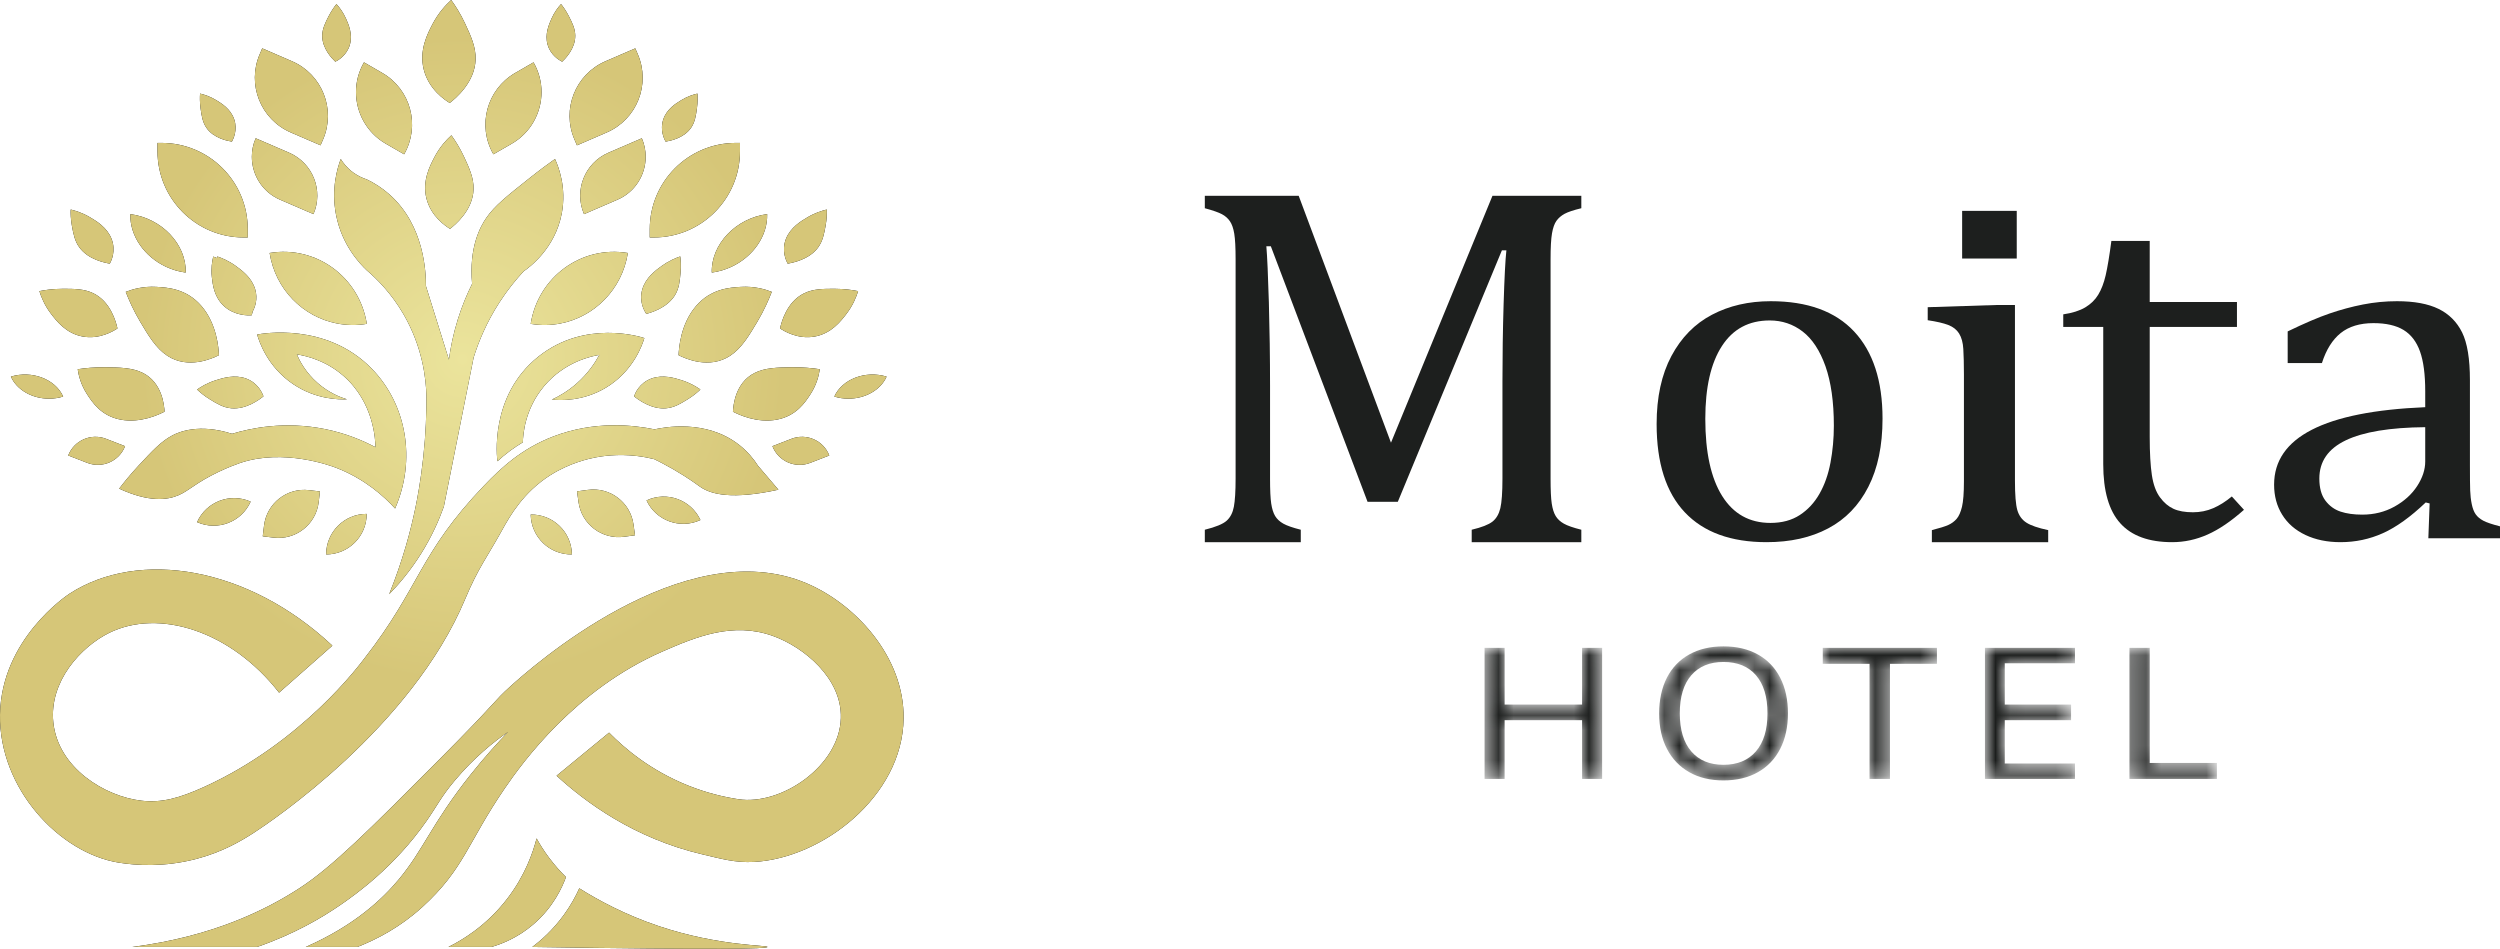 <svg width="166" height="63" viewBox="0 0 166 63" fill="none" xmlns="http://www.w3.org/2000/svg">
<path d="M43.757 61.499C41.498 60.742 39.718 59.772 38.465 58.984C38.228 59.51 37.894 60.127 37.425 60.77C36.714 61.743 35.946 62.425 35.343 62.878C47.888 63.074 50.953 63.003 50.957 62.878C50.961 62.749 47.745 62.836 43.757 61.499Z" fill="black"/>
<path d="M43.757 61.499C41.498 60.742 39.718 59.772 38.465 58.984C38.228 59.51 37.894 60.127 37.425 60.77C36.714 61.743 35.946 62.425 35.343 62.878C47.888 63.074 50.953 63.003 50.957 62.878C50.961 62.749 47.745 62.836 43.757 61.499Z" fill="url(#paint0_radial_10_55)"/>
<path d="M37.581 58.238C37.232 57.897 36.85 57.477 36.47 56.972C36.124 56.511 35.849 56.069 35.629 55.671C35.389 56.602 34.868 58.128 33.677 59.678C32.288 61.485 30.673 62.433 29.773 62.878C30.728 62.878 31.682 62.878 32.636 62.878C33.277 62.691 34.344 62.289 35.395 61.395C36.749 60.242 37.34 58.898 37.581 58.238Z" fill="black"/>
<path d="M37.581 58.238C37.232 57.897 36.85 57.477 36.47 56.972C36.124 56.511 35.849 56.069 35.629 55.671C35.389 56.602 34.868 58.128 33.677 59.678C32.288 61.485 30.673 62.433 29.773 62.878C30.728 62.878 31.682 62.878 32.636 62.878C33.277 62.691 34.344 62.289 35.395 61.395C36.749 60.242 37.34 58.898 37.581 58.238Z" fill="url(#paint1_radial_10_55)"/>
<path d="M53.57 38.736C45.375 35.244 35.089 44.495 33.904 45.562C32.69 46.654 33.145 46.438 29.186 50.415C24.465 55.158 22.062 57.559 19.899 58.966C17.702 60.395 14.122 62.198 8.771 62.878C11.539 62.878 14.306 62.878 17.073 62.878C19.544 62.023 21.397 60.924 22.64 60.064C23.625 59.382 26.176 57.583 28.316 54.522C29.058 53.461 29.266 52.941 30.189 51.838C31.486 50.289 32.81 49.243 33.742 48.594C33.154 49.202 32.246 50.179 31.231 51.456C28.655 54.696 28.131 56.41 26.477 58.394C25.376 59.715 23.512 61.468 20.3 62.878C21.445 62.878 22.59 62.878 23.735 62.878C25.026 62.37 26.577 61.564 28.038 60.233C30.838 57.682 31.035 55.969 33.521 52.341C34.718 50.594 38.188 45.799 43.968 43.269C46.184 42.299 48.654 41.262 51.325 42.228C53.394 42.977 55.904 45.044 55.833 47.675C55.746 50.875 51.858 53.501 49.031 53.069C48.072 52.923 46.916 52.653 45.666 52.15C43.175 51.148 41.459 49.68 40.443 48.646C39.281 49.6 38.118 50.554 36.956 51.508C38.831 53.226 42.069 55.657 46.637 56.729C47.904 57.026 48.83 57.299 50.072 57.232C54.582 56.988 59.931 52.892 59.999 47.709C60.053 43.62 56.804 40.114 53.57 38.736Z" fill="black"/>
<path d="M53.57 38.736C45.375 35.244 35.089 44.495 33.904 45.562C32.69 46.654 33.145 46.438 29.186 50.415C24.465 55.158 22.062 57.559 19.899 58.966C17.702 60.395 14.122 62.198 8.771 62.878C11.539 62.878 14.306 62.878 17.073 62.878C19.544 62.023 21.397 60.924 22.64 60.064C23.625 59.382 26.176 57.583 28.316 54.522C29.058 53.461 29.266 52.941 30.189 51.838C31.486 50.289 32.81 49.243 33.742 48.594C33.154 49.202 32.246 50.179 31.231 51.456C28.655 54.696 28.131 56.41 26.477 58.394C25.376 59.715 23.512 61.468 20.3 62.878C21.445 62.878 22.59 62.878 23.735 62.878C25.026 62.37 26.577 61.564 28.038 60.233C30.838 57.682 31.035 55.969 33.521 52.341C34.718 50.594 38.188 45.799 43.968 43.269C46.184 42.299 48.654 41.262 51.325 42.228C53.394 42.977 55.904 45.044 55.833 47.675C55.746 50.875 51.858 53.501 49.031 53.069C48.072 52.923 46.916 52.653 45.666 52.15C43.175 51.148 41.459 49.68 40.443 48.646C39.281 49.6 38.118 50.554 36.956 51.508C38.831 53.226 42.069 55.657 46.637 56.729C47.904 57.026 48.83 57.299 50.072 57.232C54.582 56.988 59.931 52.892 59.999 47.709C60.053 43.62 56.804 40.114 53.57 38.736Z" fill="url(#paint2_radial_10_55)"/>
<path d="M13.066 57.024C14.76 56.575 16.001 55.853 16.917 55.255C17.962 54.572 27.318 48.331 30.894 39.761C31.741 37.731 32.379 36.944 33.347 35.187C33.846 34.282 34.749 32.687 36.54 31.553C37.842 30.729 39.139 30.449 39.55 30.371C39.972 30.29 40.995 30.126 42.291 30.278C42.762 30.334 43.154 30.417 43.442 30.489C43.734 30.631 44.182 30.857 44.711 31.163C45.691 31.729 46.333 32.213 46.507 32.334C47.215 32.826 48.616 33.191 51.686 32.516C51.235 31.987 50.784 31.458 50.333 30.929C50.043 30.476 49.642 29.983 49.087 29.546C46.877 27.806 44.037 28.381 43.462 28.509C42.066 28.225 39.506 27.921 36.748 28.977C34.648 29.782 33.285 31.05 32.156 32.229C27.796 36.779 27.918 38.953 24.188 43.73C23.894 44.106 20.103 49.263 13.586 52.237C11.877 53.017 10.709 53.315 9.413 53.168C6.955 52.889 3.856 50.988 3.541 47.97C3.257 45.256 5.363 42.952 7.256 42.02C10.534 40.407 15.307 41.859 18.531 45.993L22.07 42.871C16.482 37.63 9.234 36.433 4.619 39.418C4.411 39.553 0.083 42.454 0.001 47.45C-0.079 52.362 3.953 56.659 7.913 57.284C9.004 57.456 10.872 57.606 13.066 57.024Z" fill="black"/>
<path d="M13.066 57.024C14.76 56.575 16.001 55.853 16.917 55.255C17.962 54.572 27.318 48.331 30.894 39.761C31.741 37.731 32.379 36.944 33.347 35.187C33.846 34.282 34.749 32.687 36.54 31.553C37.842 30.729 39.139 30.449 39.55 30.371C39.972 30.29 40.995 30.126 42.291 30.278C42.762 30.334 43.154 30.417 43.442 30.489C43.734 30.631 44.182 30.857 44.711 31.163C45.691 31.729 46.333 32.213 46.507 32.334C47.215 32.826 48.616 33.191 51.686 32.516C51.235 31.987 50.784 31.458 50.333 30.929C50.043 30.476 49.642 29.983 49.087 29.546C46.877 27.806 44.037 28.381 43.462 28.509C42.066 28.225 39.506 27.921 36.748 28.977C34.648 29.782 33.285 31.05 32.156 32.229C27.796 36.779 27.918 38.953 24.188 43.73C23.894 44.106 20.103 49.263 13.586 52.237C11.877 53.017 10.709 53.315 9.413 53.168C6.955 52.889 3.856 50.988 3.541 47.97C3.257 45.256 5.363 42.952 7.256 42.02C10.534 40.407 15.307 41.859 18.531 45.993L22.07 42.871C16.482 37.63 9.234 36.433 4.619 39.418C4.411 39.553 0.083 42.454 0.001 47.45C-0.079 52.362 3.953 56.659 7.913 57.284C9.004 57.456 10.872 57.606 13.066 57.024Z" fill="url(#paint3_radial_10_55)"/>
<path d="M22.625 10.557C22.404 11.147 21.975 12.539 22.313 14.269C22.707 16.289 23.903 17.527 24.349 17.946C25.058 18.55 25.996 19.497 26.789 20.86C28.078 23.075 28.288 25.196 28.316 26.306C28.32 27.414 28.275 28.777 28.108 30.33C27.934 31.951 27.692 33.182 27.596 33.649C27.286 35.161 26.764 37.161 25.841 39.454C26.489 38.791 27.251 37.897 27.969 36.748C28.69 35.593 29.161 34.511 29.473 33.635C30.132 30.337 30.791 27.038 31.45 23.739C31.769 22.718 32.292 21.423 33.174 20.062C33.705 19.243 34.259 18.565 34.77 18.015C35.141 17.759 36.861 16.509 37.303 14.165C37.628 12.442 37.086 11.069 36.852 10.557C36.45 10.841 35.868 11.265 35.187 11.806C33.63 13.042 32.852 13.66 32.307 14.443C31.9 15.026 31.127 16.401 31.347 18.848C31.021 19.502 30.684 20.292 30.398 21.207C30.088 22.201 29.91 23.108 29.808 23.878C29.299 22.248 28.79 20.617 28.281 18.987C28.285 18.135 28.198 14.986 25.863 12.913C25.364 12.47 24.842 12.147 24.349 11.91C24.117 11.836 23.794 11.703 23.458 11.459C23.027 11.146 22.768 10.789 22.625 10.557Z" fill="black"/>
<path d="M22.625 10.557C22.404 11.147 21.975 12.539 22.313 14.269C22.707 16.289 23.903 17.527 24.349 17.946C25.058 18.55 25.996 19.497 26.789 20.86C28.078 23.075 28.288 25.196 28.316 26.306C28.32 27.414 28.275 28.777 28.108 30.33C27.934 31.951 27.692 33.182 27.596 33.649C27.286 35.161 26.764 37.161 25.841 39.454C26.489 38.791 27.251 37.897 27.969 36.748C28.69 35.593 29.161 34.511 29.473 33.635C30.132 30.337 30.791 27.038 31.45 23.739C31.769 22.718 32.292 21.423 33.174 20.062C33.705 19.243 34.259 18.565 34.77 18.015C35.141 17.759 36.861 16.509 37.303 14.165C37.628 12.442 37.086 11.069 36.852 10.557C36.45 10.841 35.868 11.265 35.187 11.806C33.63 13.042 32.852 13.66 32.307 14.443C31.9 15.026 31.127 16.401 31.347 18.848C31.021 19.502 30.684 20.292 30.398 21.207C30.088 22.201 29.91 23.108 29.808 23.878C29.299 22.248 28.79 20.617 28.281 18.987C28.285 18.135 28.198 14.986 25.863 12.913C25.364 12.47 24.842 12.147 24.349 11.91C24.117 11.836 23.794 11.703 23.458 11.459C23.027 11.146 22.768 10.789 22.625 10.557Z" fill="url(#paint4_radial_10_55)"/>
<path d="M26.234 33.765C27.643 30.551 27.012 26.854 24.672 24.468C21.649 21.384 17.396 22.149 17.073 22.213C17.209 22.682 17.755 24.356 19.468 25.509C20.986 26.531 22.519 26.536 23.042 26.515C22.601 26.381 21.844 26.089 21.099 25.439C20.295 24.739 19.895 23.962 19.71 23.531C20.333 23.631 21.618 23.927 22.799 24.953C24.842 26.729 24.924 29.257 24.931 29.695C24.102 29.255 22.976 28.774 21.584 28.492C18.881 27.943 16.624 28.436 15.408 28.804C13.203 28.099 11.87 28.69 11.452 28.908C10.708 29.296 10.126 29.921 9.197 30.92C8.634 31.525 8.204 32.062 7.913 32.447C9.898 33.361 11.112 33.206 11.861 32.88C12.564 32.574 13.01 32.05 14.506 31.336C15.124 31.041 15.659 30.839 15.928 30.747C18.83 29.755 21.991 30.934 22.313 31.059C24.242 31.805 25.524 32.984 26.234 33.765Z" fill="black"/>
<path d="M26.234 33.765C27.643 30.551 27.012 26.854 24.672 24.468C21.649 21.384 17.396 22.149 17.073 22.213C17.209 22.682 17.755 24.356 19.468 25.509C20.986 26.531 22.519 26.536 23.042 26.515C22.601 26.381 21.844 26.089 21.099 25.439C20.295 24.739 19.895 23.962 19.71 23.531C20.333 23.631 21.618 23.927 22.799 24.953C24.842 26.729 24.924 29.257 24.931 29.695C24.102 29.255 22.976 28.774 21.584 28.492C18.881 27.943 16.624 28.436 15.408 28.804C13.203 28.099 11.87 28.69 11.452 28.908C10.708 29.296 10.126 29.921 9.197 30.92C8.634 31.525 8.204 32.062 7.913 32.447C9.898 33.361 11.112 33.206 11.861 32.88C12.564 32.574 13.01 32.05 14.506 31.336C15.124 31.041 15.659 30.839 15.928 30.747C18.83 29.755 21.991 30.934 22.313 31.059C24.242 31.805 25.524 32.984 26.234 33.765Z" fill="url(#paint5_radial_10_55)"/>
<path d="M38.257 25.491C37.669 26.002 37.089 26.327 36.644 26.532C37.144 26.584 38.691 26.682 40.261 25.725C42.074 24.621 42.655 22.881 42.786 22.447C42.52 22.359 38.855 21.209 35.759 23.67C32.466 26.287 33.005 30.455 33.03 30.629C33.269 30.408 33.545 30.174 33.859 29.94C34.159 29.717 34.449 29.528 34.718 29.368C34.732 28.862 34.84 27.179 36.123 25.647C37.509 23.994 39.321 23.643 39.793 23.566C39.523 24.069 39.049 24.804 38.257 25.491Z" fill="black"/>
<path d="M38.257 25.491C37.669 26.002 37.089 26.327 36.644 26.532C37.144 26.584 38.691 26.682 40.261 25.725C42.074 24.621 42.655 22.881 42.786 22.447C42.52 22.359 38.855 21.209 35.759 23.67C32.466 26.287 33.005 30.455 33.03 30.629C33.269 30.408 33.545 30.174 33.859 29.94C34.159 29.717 34.449 29.528 34.718 29.368C34.732 28.862 34.84 27.179 36.123 25.647C37.509 23.994 39.321 23.643 39.793 23.566C39.523 24.069 39.049 24.804 38.257 25.491Z" fill="url(#paint6_radial_10_55)"/>
<path d="M16.709 20.938C16.73 20.875 16.76 20.78 16.789 20.663C16.938 20.38 17.133 19.854 16.946 19.213C16.716 18.423 16.045 17.939 15.646 17.652C15.175 17.313 14.727 17.129 14.425 17.028C14.42 17.062 14.416 17.097 14.412 17.134C14.32 17.096 14.235 17.063 14.159 17.036C14.082 17.35 14.002 17.834 14.068 18.415C14.123 18.908 14.217 19.738 14.887 20.34C15.583 20.964 16.462 20.951 16.709 20.938Z" fill="black"/>
<path d="M16.709 20.938C16.73 20.875 16.76 20.78 16.789 20.663C16.938 20.38 17.133 19.854 16.946 19.213C16.716 18.423 16.045 17.939 15.646 17.652C15.175 17.313 14.727 17.129 14.425 17.028C14.42 17.062 14.416 17.097 14.412 17.134C14.32 17.096 14.235 17.063 14.159 17.036C14.082 17.35 14.002 17.834 14.068 18.415C14.123 18.908 14.217 19.738 14.887 20.34C15.583 20.964 16.462 20.951 16.709 20.938Z" fill="url(#paint7_radial_10_55)"/>
<path d="M28.843 10.44C28.537 11.026 28.023 12.014 28.315 13.177C28.619 14.384 29.6 15.024 29.882 15.194C30.239 14.919 31.403 13.951 31.444 12.568C31.466 11.814 31.149 11.134 30.81 10.406C30.52 9.785 30.206 9.306 29.971 8.984C29.651 9.273 29.203 9.749 28.843 10.44Z" fill="black"/>
<path d="M28.843 10.44C28.537 11.026 28.023 12.014 28.315 13.177C28.619 14.384 29.6 15.024 29.882 15.194C30.239 14.919 31.403 13.951 31.444 12.568C31.466 11.814 31.149 11.134 30.81 10.406C30.52 9.785 30.206 9.306 29.971 8.984C29.651 9.273 29.203 9.749 28.843 10.44Z" fill="url(#paint8_radial_10_55)"/>
<path d="M29.862 6.837C30.255 6.534 31.536 5.468 31.58 3.945C31.605 3.116 31.256 2.367 30.883 1.566C30.564 0.882 30.218 0.355 29.959 3.80316e-06C29.607 0.319 29.114 0.843 28.717 1.603C28.381 2.248 27.814 3.335 28.136 4.616C28.47 5.945 29.551 6.649 29.862 6.837Z" fill="black"/>
<path d="M29.862 6.837C30.255 6.534 31.536 5.468 31.58 3.945C31.605 3.116 31.256 2.367 30.883 1.566C30.564 0.882 30.218 0.355 29.959 3.80316e-06C29.607 0.319 29.114 0.843 28.717 1.603C28.381 2.248 27.814 3.335 28.136 4.616C28.47 5.945 29.551 6.649 29.862 6.837Z" fill="url(#paint9_radial_10_55)"/>
<path d="M21.655 36.815C23.143 36.815 24.349 35.609 24.349 34.122C22.861 34.122 21.655 35.327 21.655 36.815Z" fill="black"/>
<path d="M21.655 36.815C23.143 36.815 24.349 35.609 24.349 34.122C22.861 34.122 21.655 35.327 21.655 36.815Z" fill="url(#paint10_radial_10_55)"/>
<path d="M17.532 34.895L17.446 35.61L18.161 35.697C19.637 35.876 20.98 34.825 21.16 33.349L21.246 32.633L20.531 32.547C19.054 32.367 17.712 33.419 17.532 34.895Z" fill="black"/>
<path d="M17.532 34.895L17.446 35.61L18.161 35.697C19.637 35.876 20.98 34.825 21.16 33.349L21.246 32.633L20.531 32.547C19.054 32.367 17.712 33.419 17.532 34.895Z" fill="url(#paint11_radial_10_55)"/>
<path d="M13.085 34.67C14.444 35.276 16.037 34.667 16.643 33.309C15.285 32.702 13.692 33.312 13.085 34.67Z" fill="black"/>
<path d="M13.085 34.67C14.444 35.276 16.037 34.667 16.643 33.309C15.285 32.702 13.692 33.312 13.085 34.67Z" fill="url(#paint12_radial_10_55)"/>
<path d="M35.238 34.166C35.262 35.653 36.488 36.839 37.975 36.814C37.951 35.327 36.725 34.142 35.238 34.166Z" fill="black"/>
<path d="M35.238 34.166C35.262 35.653 36.488 36.839 37.975 36.814C37.951 35.327 36.725 34.142 35.238 34.166Z" fill="url(#paint13_radial_10_55)"/>
<path d="M39.029 32.529L38.315 32.627L38.413 33.34C38.617 34.814 39.977 35.843 41.45 35.64L42.164 35.541L42.065 34.828C41.862 33.354 40.502 32.325 39.029 32.529Z" fill="black"/>
<path d="M39.029 32.529L38.315 32.627L38.413 33.34C38.617 34.814 39.977 35.843 41.45 35.64L42.164 35.541L42.065 34.828C41.862 33.354 40.502 32.325 39.029 32.529Z" fill="url(#paint14_radial_10_55)"/>
<path d="M42.929 33.227C43.557 34.575 45.16 35.158 46.508 34.529C45.88 33.181 44.277 32.598 42.929 33.227Z" fill="black"/>
<path d="M42.929 33.227C43.557 34.575 45.16 35.158 46.508 34.529C45.88 33.181 44.277 32.598 42.929 33.227Z" fill="url(#paint15_radial_10_55)"/>
<path d="M55.399 26.331C55.708 26.427 56.025 26.471 56.336 26.471C57.434 26.471 58.468 25.911 58.871 25.007C57.47 24.58 55.917 25.172 55.399 26.331Z" fill="black"/>
<path d="M55.399 26.331C55.708 26.427 56.025 26.471 56.336 26.471C57.434 26.471 58.468 25.911 58.871 25.007C57.47 24.58 55.917 25.172 55.399 26.331Z" fill="url(#paint16_radial_10_55)"/>
<path d="M54.115 22.343C55.209 22.138 55.834 21.324 56.205 20.841C56.641 20.27 56.862 19.71 56.979 19.331C56.613 19.257 56.085 19.179 55.448 19.177C54.7 19.174 54.003 19.172 53.379 19.482C52.232 20.051 51.883 21.403 51.794 21.808C52.05 21.979 52.979 22.555 54.115 22.343Z" fill="black"/>
<path d="M54.115 22.343C55.209 22.138 55.834 21.324 56.205 20.841C56.641 20.27 56.862 19.71 56.979 19.331C56.613 19.257 56.085 19.179 55.448 19.177C54.7 19.174 54.003 19.172 53.379 19.482C52.232 20.051 51.883 21.403 51.794 21.808C52.05 21.979 52.979 22.555 54.115 22.343Z" fill="url(#paint17_radial_10_55)"/>
<path d="M37.328 4.097C37.533 3.904 38.201 3.229 38.198 2.375C38.195 1.909 37.995 1.513 37.779 1.088C37.595 0.727 37.399 0.454 37.253 0.271C37.07 0.472 36.815 0.795 36.616 1.244C36.448 1.626 36.163 2.268 36.359 2.963C36.564 3.686 37.157 4.012 37.328 4.097Z" fill="black"/>
<path d="M37.328 4.097C37.533 3.904 38.201 3.229 38.198 2.375C38.195 1.909 37.995 1.513 37.779 1.088C37.595 0.727 37.399 0.454 37.253 0.271C37.07 0.472 36.815 0.795 36.616 1.244C36.448 1.626 36.163 2.268 36.359 2.963C36.564 3.686 37.157 4.012 37.328 4.097Z" fill="url(#paint18_radial_10_55)"/>
<path d="M37.219 21.479C39.466 21.041 41.308 19.227 41.69 16.798C38.615 16.284 35.728 18.389 35.237 21.504C35.914 21.618 36.583 21.603 37.219 21.479Z" fill="black"/>
<path d="M37.219 21.479C39.466 21.041 41.308 19.227 41.69 16.798C38.615 16.284 35.728 18.389 35.237 21.504C35.914 21.618 36.583 21.603 37.219 21.479Z" fill="url(#paint19_radial_10_55)"/>
<path d="M38.144 9.265L38.31 9.649L40.286 8.796C42.292 7.929 43.215 5.601 42.348 3.596L42.181 3.211L40.205 4.066C38.2 4.933 37.277 7.261 38.144 9.265Z" fill="black"/>
<path d="M38.144 9.265L38.31 9.649L40.286 8.796C42.292 7.929 43.215 5.601 42.348 3.596L42.181 3.211L40.205 4.066C38.2 4.933 37.277 7.261 38.144 9.265Z" fill="url(#paint20_radial_10_55)"/>
<path d="M44.818 19.601C45.098 19.141 45.143 18.644 45.188 18.112C45.228 17.658 45.202 17.285 45.169 17.028C44.867 17.129 44.419 17.313 43.948 17.652C43.548 17.939 42.877 18.423 42.647 19.213C42.408 20.033 42.795 20.667 42.91 20.842C43.231 20.758 44.302 20.446 44.818 19.601Z" fill="black"/>
<path d="M44.818 19.601C45.098 19.141 45.143 18.644 45.188 18.112C45.228 17.658 45.202 17.285 45.169 17.028C44.867 17.129 44.419 17.313 43.948 17.652C43.548 17.939 42.877 18.423 42.647 19.213C42.408 20.033 42.795 20.667 42.91 20.842C43.231 20.758 44.302 20.446 44.818 19.601Z" fill="url(#paint21_radial_10_55)"/>
<path d="M45.89 8.482C46.153 8.098 46.213 7.658 46.278 7.186C46.333 6.783 46.327 6.447 46.311 6.214C46.047 6.275 45.653 6.396 45.234 6.652C44.877 6.869 44.278 7.236 44.044 7.92C43.8 8.629 44.103 9.235 44.194 9.403C44.473 9.36 45.408 9.186 45.89 8.482Z" fill="black"/>
<path d="M45.89 8.482C46.153 8.098 46.213 7.658 46.278 7.186C46.333 6.783 46.327 6.447 46.311 6.214C46.047 6.275 45.653 6.396 45.234 6.652C44.877 6.869 44.278 7.236 44.044 7.92C43.8 8.629 44.103 9.235 44.194 9.403C44.473 9.36 45.408 9.186 45.89 8.482Z" fill="url(#paint22_radial_10_55)"/>
<path d="M33.978 9.543C35.247 8.811 35.957 7.481 35.957 6.114C35.957 5.443 35.785 4.762 35.426 4.14L34.209 4.843C32.317 5.936 31.668 8.354 32.761 10.245L33.978 9.543Z" fill="black"/>
<path d="M33.978 9.543C35.247 8.811 35.957 7.481 35.957 6.114C35.957 5.443 35.785 4.762 35.426 4.14L34.209 4.843C32.317 5.936 31.668 8.354 32.761 10.245L33.978 9.543Z" fill="url(#paint23_radial_10_55)"/>
<path d="M44.23 27.111C44.767 27.064 45.193 26.803 45.648 26.523C46.038 26.286 46.321 26.042 46.508 25.864C46.247 25.681 45.833 25.429 45.281 25.252C44.812 25.103 44.025 24.851 43.252 25.134C42.451 25.43 42.17 26.117 42.099 26.315C42.355 26.523 43.243 27.198 44.23 27.111Z" fill="black"/>
<path d="M44.23 27.111C44.767 27.064 45.193 26.803 45.648 26.523C46.038 26.286 46.321 26.042 46.508 25.864C46.247 25.681 45.833 25.429 45.281 25.252C44.812 25.103 44.025 24.851 43.252 25.134C42.451 25.43 42.17 26.117 42.099 26.315C42.355 26.523 43.243 27.198 44.23 27.111Z" fill="url(#paint24_radial_10_55)"/>
<path d="M49.206 19.048C48.464 19.091 47.213 19.162 46.218 20.318C45.185 21.516 45.075 23.129 45.057 23.585C45.519 23.817 47.095 24.532 48.484 23.622C49.242 23.125 49.745 22.275 50.285 21.367C50.747 20.592 51.052 19.884 51.245 19.38C50.789 19.201 50.08 18.997 49.206 19.048Z" fill="black"/>
<path d="M49.206 19.048C48.464 19.091 47.213 19.162 46.218 20.318C45.185 21.516 45.075 23.129 45.057 23.585C45.519 23.817 47.095 24.532 48.484 23.622C49.242 23.125 49.745 22.275 50.285 21.367C50.747 20.592 51.052 19.884 51.245 19.38C50.789 19.201 50.08 18.997 49.206 19.048Z" fill="url(#paint25_radial_10_55)"/>
<path d="M47.262 18.099C47.722 18.038 48.16 17.905 48.564 17.718C49.99 17.053 50.982 15.676 50.94 14.218C48.853 14.493 47.207 16.228 47.262 18.099Z" fill="black"/>
<path d="M47.262 18.099C47.722 18.038 48.16 17.905 48.564 17.718C49.99 17.053 50.982 15.676 50.94 14.218C48.853 14.493 47.207 16.228 47.262 18.099Z" fill="url(#paint26_radial_10_55)"/>
<path d="M53.814 26.178C54.224 25.549 54.374 24.934 54.435 24.518C53.978 24.447 53.322 24.375 52.547 24.387C51.64 24.401 50.792 24.415 50.101 24.767C48.829 25.413 48.691 26.891 48.667 27.335C49.014 27.515 50.263 28.12 51.594 27.862C52.881 27.613 53.466 26.713 53.814 26.178Z" fill="black"/>
<path d="M53.814 26.178C54.224 25.549 54.374 24.934 54.435 24.518C53.978 24.447 53.322 24.375 52.547 24.387C51.64 24.401 50.792 24.415 50.101 24.767C48.829 25.413 48.691 26.891 48.667 27.335C49.014 27.515 50.263 28.12 51.594 27.862C52.881 27.613 53.466 26.713 53.814 26.178Z" fill="url(#paint27_radial_10_55)"/>
<path d="M49.136 10.043V9.49H48.869C45.706 9.49 43.143 12.053 43.143 15.215V15.768H43.41C46.572 15.768 49.136 13.206 49.136 10.043Z" fill="black"/>
<path d="M49.136 10.043V9.49H48.869C45.706 9.49 43.143 12.053 43.143 15.215V15.768H43.41C46.572 15.768 49.136 13.206 49.136 10.043Z" fill="url(#paint28_radial_10_55)"/>
<path d="M54.314 16.443C54.635 16.011 54.724 15.52 54.82 14.994C54.901 14.546 54.908 14.171 54.899 13.913C54.588 13.987 54.125 14.129 53.627 14.422C53.202 14.672 52.49 15.093 52.187 15.858C51.875 16.652 52.201 17.32 52.301 17.505C52.628 17.451 53.723 17.238 54.314 16.443Z" fill="black"/>
<path d="M54.314 16.443C54.635 16.011 54.724 15.52 54.82 14.994C54.901 14.546 54.908 14.171 54.899 13.913C54.588 13.987 54.125 14.129 53.627 14.422C53.202 14.672 52.49 15.093 52.187 15.858C51.875 16.652 52.201 17.32 52.301 17.505C52.628 17.451 53.723 17.238 54.314 16.443Z" fill="url(#paint29_radial_10_55)"/>
<path d="M40.397 10.14C38.824 10.82 38.099 12.647 38.779 14.218L41.002 13.259C42.174 12.753 42.873 11.61 42.873 10.41C42.873 9.999 42.792 9.582 42.618 9.181L40.397 10.14Z" fill="black"/>
<path d="M40.397 10.14C38.824 10.82 38.099 12.647 38.779 14.218L41.002 13.259C42.174 12.753 42.873 11.61 42.873 10.41C42.873 9.999 42.792 9.582 42.618 9.181L40.397 10.14Z" fill="url(#paint30_radial_10_55)"/>
<path d="M53.804 30.733L55.065 30.244C54.677 29.244 53.55 28.747 52.55 29.137L51.289 29.626C51.677 30.626 52.804 31.123 53.804 30.733Z" fill="black"/>
<path d="M53.804 30.733L55.065 30.244C54.677 29.244 53.55 28.747 52.55 29.137L51.289 29.626C51.677 30.626 52.804 31.123 53.804 30.733Z" fill="url(#paint31_radial_10_55)"/>
<path d="M3.258 26.471C3.569 26.471 3.886 26.427 4.194 26.331C3.677 25.172 2.124 24.58 0.723 25.007C1.125 25.911 2.159 26.471 3.258 26.471Z" fill="black"/>
<path d="M3.258 26.471C3.569 26.471 3.886 26.427 4.194 26.331C3.677 25.172 2.124 24.58 0.723 25.007C1.125 25.911 2.159 26.471 3.258 26.471Z" fill="url(#paint32_radial_10_55)"/>
<path d="M5.479 22.343C6.614 22.555 7.544 21.979 7.8 21.808C7.71 21.403 7.362 20.051 6.215 19.482C5.591 19.172 4.893 19.174 4.146 19.177C3.509 19.179 2.981 19.257 2.615 19.331C2.731 19.71 2.953 20.27 3.389 20.841C3.759 21.324 4.385 22.138 5.479 22.343Z" fill="black"/>
<path d="M5.479 22.343C6.614 22.555 7.544 21.979 7.8 21.808C7.71 21.403 7.362 20.051 6.215 19.482C5.591 19.172 4.893 19.174 4.146 19.177C3.509 19.179 2.981 19.257 2.615 19.331C2.731 19.71 2.953 20.27 3.389 20.841C3.759 21.324 4.385 22.138 5.479 22.343Z" fill="url(#paint33_radial_10_55)"/>
<path d="M22.265 4.097C22.437 4.012 23.029 3.686 23.234 2.963C23.43 2.268 23.146 1.626 22.978 1.244C22.779 0.795 22.523 0.472 22.341 0.271C22.195 0.454 21.999 0.727 21.814 1.088C21.599 1.513 21.398 1.909 21.395 2.375C21.392 3.229 22.06 3.904 22.265 4.097Z" fill="black"/>
<path d="M22.265 4.097C22.437 4.012 23.029 3.686 23.234 2.963C23.43 2.268 23.146 1.626 22.978 1.244C22.779 0.795 22.523 0.472 22.341 0.271C22.195 0.454 21.999 0.727 21.814 1.088C21.599 1.513 21.398 1.909 21.395 2.375C21.392 3.229 22.06 3.904 22.265 4.097Z" fill="url(#paint34_radial_10_55)"/>
<path d="M22.375 21.479C23.01 21.603 23.68 21.618 24.357 21.504C23.866 18.389 20.978 16.284 17.903 16.798C18.285 19.227 20.127 21.041 22.375 21.479Z" fill="black"/>
<path d="M22.375 21.479C23.01 21.603 23.68 21.618 24.357 21.504C23.866 18.389 20.978 16.284 17.903 16.798C18.285 19.227 20.127 21.041 22.375 21.479Z" fill="url(#paint35_radial_10_55)"/>
<path d="M19.307 8.796L21.283 9.649L21.45 9.265C22.317 7.261 21.394 4.933 19.388 4.066L17.412 3.211L17.246 3.596C16.378 5.601 17.302 7.929 19.307 8.796Z" fill="black"/>
<path d="M19.307 8.796L21.283 9.649L21.45 9.265C22.317 7.261 21.394 4.933 19.388 4.066L17.412 3.211L17.246 3.596C16.378 5.601 17.302 7.929 19.307 8.796Z" fill="url(#paint36_radial_10_55)"/>
<path d="M13.703 8.482C14.185 9.186 15.12 9.36 15.399 9.403C15.491 9.235 15.793 8.629 15.55 7.92C15.315 7.236 14.716 6.869 14.36 6.652C13.941 6.396 13.547 6.275 13.283 6.214C13.267 6.447 13.261 6.783 13.316 7.186C13.38 7.658 13.441 8.098 13.703 8.482Z" fill="black"/>
<path d="M13.703 8.482C14.185 9.186 15.12 9.36 15.399 9.403C15.491 9.235 15.793 8.629 15.55 7.92C15.315 7.236 14.716 6.869 14.36 6.652C13.941 6.396 13.547 6.275 13.283 6.214C13.267 6.447 13.261 6.783 13.316 7.186C13.38 7.658 13.441 8.098 13.703 8.482Z" fill="url(#paint37_radial_10_55)"/>
<path d="M25.616 9.543L26.833 10.245C27.925 8.354 27.276 5.936 25.384 4.843L24.168 4.14C23.808 4.762 23.637 5.443 23.637 6.114C23.637 7.481 24.346 8.811 25.616 9.543Z" fill="black"/>
<path d="M25.616 9.543L26.833 10.245C27.925 8.354 27.276 5.936 25.384 4.843L24.168 4.14C23.808 4.762 23.637 5.443 23.637 6.114C23.637 7.481 24.346 8.811 25.616 9.543Z" fill="url(#paint38_radial_10_55)"/>
<path d="M13.085 25.864C13.273 26.042 13.556 26.286 13.945 26.523C14.401 26.803 14.827 27.064 15.364 27.111C16.35 27.198 17.238 26.523 17.495 26.315C17.424 26.117 17.142 25.43 16.342 25.134C15.569 24.851 14.781 25.103 14.312 25.252C13.761 25.429 13.346 25.681 13.085 25.864Z" fill="black"/>
<path d="M13.085 25.864C13.273 26.042 13.556 26.286 13.945 26.523C14.401 26.803 14.827 27.064 15.364 27.111C16.35 27.198 17.238 26.523 17.495 26.315C17.424 26.117 17.142 25.43 16.342 25.134C15.569 24.851 14.781 25.103 14.312 25.252C13.761 25.429 13.346 25.681 13.085 25.864Z" fill="url(#paint39_radial_10_55)"/>
<path d="M11.109 23.622C12.498 24.532 14.075 23.817 14.537 23.585C14.519 23.129 14.408 21.516 13.376 20.318C12.38 19.162 11.13 19.091 10.388 19.048C9.514 18.997 8.804 19.201 8.349 19.38C8.542 19.884 8.847 20.592 9.309 21.367C9.848 22.275 10.351 23.125 11.109 23.622Z" fill="black"/>
<path d="M11.109 23.622C12.498 24.532 14.075 23.817 14.537 23.585C14.519 23.129 14.408 21.516 13.376 20.318C12.38 19.162 11.13 19.091 10.388 19.048C9.514 18.997 8.804 19.201 8.349 19.38C8.542 19.884 8.847 20.592 9.309 21.367C9.848 22.275 10.351 23.125 11.109 23.622Z" fill="url(#paint40_radial_10_55)"/>
<path d="M11.03 17.718C11.434 17.905 11.872 18.038 12.332 18.099C12.386 16.228 10.741 14.493 8.654 14.218C8.611 15.676 9.604 17.053 11.03 17.718Z" fill="black"/>
<path d="M11.03 17.718C11.434 17.905 11.872 18.038 12.332 18.099C12.386 16.228 10.741 14.493 8.654 14.218C8.611 15.676 9.604 17.053 11.03 17.718Z" fill="url(#paint41_radial_10_55)"/>
<path d="M7.999 27.862C9.331 28.12 10.58 27.515 10.926 27.335C10.903 26.891 10.764 25.413 9.493 24.767C8.801 24.415 7.953 24.401 7.046 24.387C6.272 24.375 5.616 24.447 5.159 24.518C5.219 24.934 5.37 25.549 5.78 26.178C6.128 26.713 6.713 27.613 7.999 27.862Z" fill="black"/>
<path d="M7.999 27.862C9.331 28.12 10.58 27.515 10.926 27.335C10.903 26.891 10.764 25.413 9.493 24.767C8.801 24.415 7.953 24.401 7.046 24.387C6.272 24.375 5.616 24.447 5.159 24.518C5.219 24.934 5.37 25.549 5.78 26.178C6.128 26.713 6.713 27.613 7.999 27.862Z" fill="url(#paint42_radial_10_55)"/>
<path d="M16.184 15.768H16.451V15.215C16.451 12.053 13.888 9.49 10.724 9.49H10.457V10.043C10.457 13.206 13.022 15.768 16.184 15.768Z" fill="black"/>
<path d="M16.184 15.768H16.451V15.215C16.451 12.053 13.888 9.49 10.724 9.49H10.457V10.043C10.457 13.206 13.022 15.768 16.184 15.768Z" fill="url(#paint43_radial_10_55)"/>
<path d="M5.28 16.443C5.871 17.238 6.965 17.451 7.293 17.505C7.393 17.32 7.719 16.652 7.406 15.858C7.104 15.093 6.392 14.672 5.967 14.422C5.469 14.129 5.006 13.987 4.694 13.913C4.685 14.171 4.693 14.546 4.774 14.994C4.87 15.52 4.958 16.011 5.28 16.443Z" fill="black"/>
<path d="M5.28 16.443C5.871 17.238 6.965 17.451 7.293 17.505C7.393 17.32 7.719 16.652 7.406 15.858C7.104 15.093 6.392 14.672 5.967 14.422C5.469 14.129 5.006 13.987 4.694 13.913C4.685 14.171 4.693 14.546 4.774 14.994C4.87 15.52 4.958 16.011 5.28 16.443Z" fill="url(#paint44_radial_10_55)"/>
<path d="M18.592 13.259L20.814 14.218C21.494 12.647 20.77 10.82 19.197 10.14L16.976 9.181C16.802 9.582 16.721 9.999 16.721 10.41C16.721 11.61 17.42 12.753 18.592 13.259Z" fill="black"/>
<path d="M18.592 13.259L20.814 14.218C21.494 12.647 20.77 10.82 19.197 10.14L16.976 9.181C16.802 9.582 16.721 9.999 16.721 10.41C16.721 11.61 17.42 12.753 18.592 13.259Z" fill="url(#paint45_radial_10_55)"/>
<path d="M4.529 30.244L5.79 30.733C6.79 31.123 7.916 30.626 8.304 29.626L7.043 29.137C6.044 28.747 4.917 29.244 4.529 30.244Z" fill="black"/>
<path d="M4.529 30.244L5.79 30.733C6.79 31.123 7.916 30.626 8.304 29.626L7.043 29.137C6.044 28.747 4.917 29.244 4.529 30.244Z" fill="url(#paint46_radial_10_55)"/>
<path d="M105 13.826C104.488 13.949 104.118 14.073 103.89 14.196C103.665 14.32 103.484 14.474 103.351 14.659C103.217 14.845 103.117 15.123 103.053 15.494C102.989 15.864 102.958 16.437 102.958 17.212V31.788C102.958 32.54 102.983 33.091 103.036 33.439C103.089 33.787 103.175 34.062 103.298 34.265C103.42 34.467 103.601 34.635 103.84 34.77C104.077 34.905 104.463 35.04 105 35.174V36H97.721V35.174C98.383 35.017 98.842 34.837 99.1 34.635C99.356 34.433 99.529 34.135 99.623 33.742C99.715 33.349 99.763 32.697 99.763 31.788V25.334C99.763 23.638 99.787 21.922 99.84 20.186C99.893 18.451 99.954 17.263 100.024 16.623H99.726L92.814 33.321H90.806L84.384 16.353H84.086C84.144 17.038 84.2 18.28 84.253 20.077C84.303 21.874 84.331 23.722 84.331 25.621V31.788C84.331 32.54 84.356 33.091 84.409 33.439C84.462 33.787 84.548 34.062 84.67 34.265C84.793 34.467 84.973 34.635 85.213 34.77C85.452 34.905 85.838 35.04 86.372 35.174V36H80V35.174C80.723 34.995 81.207 34.795 81.449 34.576C81.694 34.357 81.855 34.045 81.93 33.641C82.005 33.237 82.044 32.619 82.044 31.788V17.212C82.044 16.437 82.014 15.873 81.955 15.519C81.897 15.165 81.802 14.89 81.669 14.693C81.535 14.497 81.357 14.339 81.135 14.222C80.915 14.103 80.537 13.972 80 13.826V13H86.233L92.361 29.395L99.1 13H105V13.826Z" fill="#1D1F1E"/>
<path d="M113.232 27.814C113.232 30.036 113.606 31.743 114.352 32.934C115.099 34.126 116.167 34.722 117.56 34.722C118.323 34.722 118.972 34.547 119.509 34.196C120.045 33.846 120.481 33.374 120.817 32.781C121.155 32.188 121.397 31.5 121.544 30.718C121.691 29.936 121.768 29.119 121.768 28.267C121.768 26.681 121.58 25.366 121.212 24.32C120.841 23.273 120.334 22.505 119.697 22.014C119.059 21.523 118.328 21.278 117.508 21.278C116.126 21.278 115.069 21.844 114.336 22.977C113.6 24.109 113.232 25.722 113.232 27.814ZM117.301 36C114.93 36 113.12 35.34 111.872 34.018C110.624 32.697 110 30.742 110 28.154C110 26.374 110.327 24.869 110.981 23.64C111.638 22.41 112.535 21.496 113.676 20.898C114.816 20.299 116.116 20 117.576 20C120.015 20 121.863 20.672 123.117 22.014C124.37 23.357 125 25.285 125 27.798C125 29.588 124.687 31.098 124.057 32.328C123.43 33.557 122.542 34.477 121.389 35.086C120.239 35.696 118.876 36 117.301 36Z" fill="#1D1F1E"/>
<path d="M133.912 14V17.166H130.286V14H133.912ZM128.276 35.2C128.788 35.07 129.152 34.955 129.369 34.858C129.586 34.76 129.771 34.624 129.921 34.45C130.072 34.276 130.188 34.009 130.276 33.65C130.361 33.291 130.405 32.73 130.405 31.969V24.853C130.405 24.157 130.389 23.597 130.364 23.172C130.339 22.748 130.245 22.408 130.088 22.152C129.931 21.896 129.692 21.706 129.369 21.581C129.049 21.456 128.59 21.35 128 21.263V20.398L132.59 20.251H133.793V31.92C133.793 32.856 133.846 33.506 133.95 33.87C134.057 34.235 134.257 34.512 134.553 34.703C134.848 34.893 135.331 35.059 136 35.2V36H128.276V35.2Z" fill="#1D1F1E"/>
<path d="M137 20.873C137.6 20.785 138.083 20.632 138.455 20.414C138.823 20.195 139.115 19.913 139.323 19.568C139.532 19.224 139.698 18.792 139.818 18.273C139.938 17.753 140.064 16.995 140.195 16H142.741V20.052H148.534V21.709H142.741V29.011C142.741 30.072 142.79 30.917 142.884 31.546C142.979 32.175 143.159 32.667 143.422 33.022C143.684 33.378 143.985 33.632 144.319 33.785C144.653 33.938 145.085 34.015 145.611 34.015C146.088 34.015 146.537 33.925 146.957 33.744C147.374 33.564 147.785 33.304 148.194 32.965L149 33.851C148.151 34.606 147.348 35.153 146.588 35.491C145.828 35.83 145.042 36 144.23 36C142.687 36 141.538 35.582 140.787 34.745C140.032 33.908 139.655 32.598 139.655 30.816V21.709H137V20.873Z" fill="#1D1F1E"/>
<path d="M161.035 28.364C158.684 28.386 156.925 28.677 155.758 29.238C154.588 29.799 154.004 30.645 154.004 31.778C154.004 32.392 154.137 32.878 154.402 33.234C154.668 33.59 155.005 33.835 155.409 33.97C155.816 34.105 156.294 34.172 156.85 34.172C157.638 34.172 158.352 33.994 158.994 33.638C159.635 33.282 160.136 32.829 160.496 32.279C160.855 31.729 161.035 31.185 161.035 30.645V28.364ZM161.328 33.428L161.068 33.363C160.061 34.323 159.115 35.003 158.23 35.401C157.345 35.8 156.405 36 155.409 36C154.529 36 153.755 35.841 153.083 35.523C152.411 35.205 151.896 34.757 151.539 34.18C151.18 33.603 151 32.937 151 32.182C151 30.607 151.835 29.391 153.509 28.534C155.179 27.676 157.688 27.178 161.035 27.037V25.986C161.035 24.864 160.919 23.98 160.687 23.333C160.454 22.686 160.092 22.211 159.594 21.909C159.096 21.607 158.429 21.456 157.597 21.456C156.695 21.456 155.968 21.677 155.417 22.119C154.87 22.561 154.455 23.225 154.175 24.109H151.902V22.006C153.014 21.467 153.94 21.07 154.682 20.817C155.42 20.564 156.161 20.364 156.903 20.218C157.644 20.073 158.396 20 159.16 20C160.305 20 161.226 20.17 161.92 20.51C162.614 20.849 163.134 21.37 163.483 22.071C163.829 22.772 164.003 23.829 164.003 25.242V30.872C164.003 31.67 164.008 32.233 164.02 32.562C164.031 32.891 164.067 33.196 164.125 33.476C164.183 33.757 164.268 33.981 164.385 34.148C164.501 34.315 164.672 34.458 164.896 34.577C165.123 34.695 165.488 34.819 166 34.949V35.741H161.242L161.328 33.428Z" fill="#1D1F1E"/>
<mask id="mask0_10_55" style="mask-type:luminance" maskUnits="userSpaceOnUse" x="98" y="43" width="9" height="9">
<path d="M105.05 43.017H106.381V51.721H105.05V47.82H99.907V51.721H98.575V43.017H99.907V46.783H105.05V43.017Z" fill="white"/>
</mask>
<g mask="url(#mask0_10_55)">
<path d="M105.05 43.017H106.381V51.721H105.05V47.82H99.907V51.721H98.575V43.017H99.907V46.783H105.05V43.017Z" fill="#1D1F1E"/>
</g>
<mask id="mask1_10_55" style="mask-type:luminance" maskUnits="userSpaceOnUse" x="110" y="42" width="9" height="10">
<path d="M116.592 49.894C117.103 49.301 117.361 48.458 117.361 47.363C117.361 46.268 117.106 45.427 116.597 44.838C116.088 44.25 115.37 43.955 114.438 43.955C113.524 43.955 112.811 44.25 112.302 44.838C111.793 45.427 111.538 46.268 111.538 47.363C111.538 48.458 111.793 49.301 112.302 49.894C112.811 50.487 113.524 50.783 114.438 50.783C115.358 50.783 116.077 50.487 116.592 49.894ZM112.173 51.277C111.533 50.915 111.037 50.401 110.691 49.734C110.341 49.067 110.168 48.281 110.168 47.375C110.168 46.462 110.341 45.67 110.682 44.999C111.026 44.328 111.521 43.814 112.165 43.456C112.811 43.098 113.566 42.918 114.438 42.918C115.316 42.918 116.077 43.098 116.72 43.456C117.366 43.814 117.859 44.328 118.203 44.999C118.547 45.67 118.72 46.458 118.72 47.363C118.72 48.269 118.547 49.057 118.203 49.727C117.859 50.398 117.366 50.915 116.72 51.277C116.077 51.639 115.316 51.82 114.438 51.82C113.566 51.82 112.811 51.639 112.173 51.277Z" fill="white"/>
</mask>
<g mask="url(#mask1_10_55)">
<path d="M116.592 49.894C117.103 49.301 117.361 48.458 117.361 47.363C117.361 46.268 117.106 45.427 116.597 44.838C116.088 44.25 115.37 43.955 114.438 43.955C113.524 43.955 112.811 44.25 112.302 44.838C111.793 45.427 111.538 46.268 111.538 47.363C111.538 48.458 111.793 49.301 112.302 49.894C112.811 50.487 113.524 50.783 114.438 50.783C115.358 50.783 116.077 50.487 116.592 49.894ZM112.173 51.277C111.533 50.915 111.037 50.401 110.691 49.734C110.341 49.067 110.168 48.281 110.168 47.375C110.168 46.462 110.341 45.67 110.682 44.999C111.026 44.328 111.521 43.814 112.165 43.456C112.811 43.098 113.566 42.918 114.438 42.918C115.316 42.918 116.077 43.098 116.72 43.456C117.366 43.814 117.859 44.328 118.203 44.999C118.547 45.67 118.72 46.458 118.72 47.363C118.72 48.269 118.547 49.057 118.203 49.727C117.859 50.398 117.366 50.915 116.72 51.277C116.077 51.639 115.316 51.82 114.438 51.82C113.566 51.82 112.811 51.639 112.173 51.277Z" fill="#1D1F1E"/>
</g>
<mask id="mask2_10_55" style="mask-type:luminance" maskUnits="userSpaceOnUse" x="121" y="43" width="8" height="9">
<path d="M124.137 51.721V44.079H121.03V43.017H128.614V44.079H125.493V51.721H124.137Z" fill="white"/>
</mask>
<g mask="url(#mask2_10_55)">
<path d="M124.137 51.721V44.079H121.03V43.017H128.614V44.079H125.493V51.721H124.137Z" fill="#1D1F1E"/>
</g>
<mask id="mask3_10_55" style="mask-type:luminance" maskUnits="userSpaceOnUse" x="131" y="43" width="7" height="9">
<path d="M131.8 51.721V43.017H137.779V44.042H133.117V46.783H137.519V47.82H133.117V50.697H137.779V51.721H131.8Z" fill="white"/>
</mask>
<g mask="url(#mask3_10_55)">
<path d="M131.8 51.721V43.017H137.779V44.042H133.117V46.783H137.519V47.82H133.117V50.697H137.779V51.721H131.8Z" fill="#1D1F1E"/>
</g>
<mask id="mask4_10_55" style="mask-type:luminance" maskUnits="userSpaceOnUse" x="141" y="43" width="7" height="9">
<path d="M141.395 51.721V43.017H142.741V50.66H147.204V51.721H141.395Z" fill="white"/>
</mask>
<g mask="url(#mask4_10_55)">
<path d="M141.395 51.721V43.017H142.741V50.66H147.204V51.721H141.395Z" fill="#1D1F1E"/>
</g>
<defs>
<radialGradient id="paint0_radial_10_55" cx="0" cy="0" r="1" gradientUnits="userSpaceOnUse" gradientTransform="translate(30.704 23.853) scale(44.447 44.434)">
<stop stop-color="#EBE49C"/>
<stop offset="0.482" stop-color="#D6C678"/>
<stop offset="1" stop-color="#D6C678"/>
</radialGradient>
<radialGradient id="paint1_radial_10_55" cx="0" cy="0" r="1" gradientUnits="userSpaceOnUse" gradientTransform="translate(30.704 23.853) scale(44.447 44.434)">
<stop stop-color="#EBE49C"/>
<stop offset="0.482" stop-color="#D6C678"/>
<stop offset="1" stop-color="#D6C678"/>
</radialGradient>
<radialGradient id="paint2_radial_10_55" cx="0" cy="0" r="1" gradientUnits="userSpaceOnUse" gradientTransform="translate(30.704 23.852) scale(44.447 44.434)">
<stop stop-color="#EBE49C"/>
<stop offset="0.482" stop-color="#D6C678"/>
<stop offset="1" stop-color="#D6C678"/>
</radialGradient>
<radialGradient id="paint3_radial_10_55" cx="0" cy="0" r="1" gradientUnits="userSpaceOnUse" gradientTransform="translate(30.704 23.853) scale(44.447 44.434)">
<stop stop-color="#EBE49C"/>
<stop offset="0.482" stop-color="#D6C678"/>
<stop offset="1" stop-color="#D6C678"/>
</radialGradient>
<radialGradient id="paint4_radial_10_55" cx="0" cy="0" r="1" gradientUnits="userSpaceOnUse" gradientTransform="translate(30.704 23.853) scale(44.447 44.434)">
<stop stop-color="#EBE49C"/>
<stop offset="0.482" stop-color="#D6C678"/>
<stop offset="1" stop-color="#D6C678"/>
</radialGradient>
<radialGradient id="paint5_radial_10_55" cx="0" cy="0" r="1" gradientUnits="userSpaceOnUse" gradientTransform="translate(30.704 23.853) scale(44.447 44.434)">
<stop stop-color="#EBE49C"/>
<stop offset="0.482" stop-color="#D6C678"/>
<stop offset="1" stop-color="#D6C678"/>
</radialGradient>
<radialGradient id="paint6_radial_10_55" cx="0" cy="0" r="1" gradientUnits="userSpaceOnUse" gradientTransform="translate(30.704 23.853) scale(44.447 44.434)">
<stop stop-color="#EBE49C"/>
<stop offset="0.482" stop-color="#D6C678"/>
<stop offset="1" stop-color="#D6C678"/>
</radialGradient>
<radialGradient id="paint7_radial_10_55" cx="0" cy="0" r="1" gradientUnits="userSpaceOnUse" gradientTransform="translate(30.704 23.853) scale(44.447 44.434)">
<stop stop-color="#EBE49C"/>
<stop offset="0.482" stop-color="#D6C678"/>
<stop offset="1" stop-color="#D6C678"/>
</radialGradient>
<radialGradient id="paint8_radial_10_55" cx="0" cy="0" r="1" gradientUnits="userSpaceOnUse" gradientTransform="translate(30.704 23.853) scale(44.447 44.434)">
<stop stop-color="#EBE49C"/>
<stop offset="0.482" stop-color="#D6C678"/>
<stop offset="1" stop-color="#D6C678"/>
</radialGradient>
<radialGradient id="paint9_radial_10_55" cx="0" cy="0" r="1" gradientUnits="userSpaceOnUse" gradientTransform="translate(30.704 23.853) scale(44.447 44.434)">
<stop stop-color="#EBE49C"/>
<stop offset="0.482" stop-color="#D6C678"/>
<stop offset="1" stop-color="#D6C678"/>
</radialGradient>
<radialGradient id="paint10_radial_10_55" cx="0" cy="0" r="1" gradientUnits="userSpaceOnUse" gradientTransform="translate(30.704 23.852) scale(44.447 44.435)">
<stop stop-color="#EBE49C"/>
<stop offset="0.482" stop-color="#D6C678"/>
<stop offset="1" stop-color="#D6C678"/>
</radialGradient>
<radialGradient id="paint11_radial_10_55" cx="0" cy="0" r="1" gradientUnits="userSpaceOnUse" gradientTransform="translate(30.704 23.853) scale(44.447 44.434)">
<stop stop-color="#EBE49C"/>
<stop offset="0.482" stop-color="#D6C678"/>
<stop offset="1" stop-color="#D6C678"/>
</radialGradient>
<radialGradient id="paint12_radial_10_55" cx="0" cy="0" r="1" gradientUnits="userSpaceOnUse" gradientTransform="translate(30.704 23.853) scale(44.447 44.434)">
<stop stop-color="#EBE49C"/>
<stop offset="0.482" stop-color="#D6C678"/>
<stop offset="1" stop-color="#D6C678"/>
</radialGradient>
<radialGradient id="paint13_radial_10_55" cx="0" cy="0" r="1" gradientUnits="userSpaceOnUse" gradientTransform="translate(30.704 23.853) scale(44.447 44.435)">
<stop stop-color="#EBE49C"/>
<stop offset="0.482" stop-color="#D6C678"/>
<stop offset="1" stop-color="#D6C678"/>
</radialGradient>
<radialGradient id="paint14_radial_10_55" cx="0" cy="0" r="1" gradientUnits="userSpaceOnUse" gradientTransform="translate(30.704 23.853) scale(44.447 44.434)">
<stop stop-color="#EBE49C"/>
<stop offset="0.482" stop-color="#D6C678"/>
<stop offset="1" stop-color="#D6C678"/>
</radialGradient>
<radialGradient id="paint15_radial_10_55" cx="0" cy="0" r="1" gradientUnits="userSpaceOnUse" gradientTransform="translate(30.704 23.853) scale(44.447 44.434)">
<stop stop-color="#EBE49C"/>
<stop offset="0.482" stop-color="#D6C678"/>
<stop offset="1" stop-color="#D6C678"/>
</radialGradient>
<radialGradient id="paint16_radial_10_55" cx="0" cy="0" r="1" gradientUnits="userSpaceOnUse" gradientTransform="translate(30.704 23.853) scale(44.447 44.435)">
<stop stop-color="#EBE49C"/>
<stop offset="0.482" stop-color="#D6C678"/>
<stop offset="1" stop-color="#D6C678"/>
</radialGradient>
<radialGradient id="paint17_radial_10_55" cx="0" cy="0" r="1" gradientUnits="userSpaceOnUse" gradientTransform="translate(30.704 23.853) scale(44.447 44.434)">
<stop stop-color="#EBE49C"/>
<stop offset="0.482" stop-color="#D6C678"/>
<stop offset="1" stop-color="#D6C678"/>
</radialGradient>
<radialGradient id="paint18_radial_10_55" cx="0" cy="0" r="1" gradientUnits="userSpaceOnUse" gradientTransform="translate(30.704 23.852) scale(44.447 44.434)">
<stop stop-color="#EBE49C"/>
<stop offset="0.482" stop-color="#D6C678"/>
<stop offset="1" stop-color="#D6C678"/>
</radialGradient>
<radialGradient id="paint19_radial_10_55" cx="0" cy="0" r="1" gradientUnits="userSpaceOnUse" gradientTransform="translate(30.704 23.853) scale(44.447 44.434)">
<stop stop-color="#EBE49C"/>
<stop offset="0.482" stop-color="#D6C678"/>
<stop offset="1" stop-color="#D6C678"/>
</radialGradient>
<radialGradient id="paint20_radial_10_55" cx="0" cy="0" r="1" gradientUnits="userSpaceOnUse" gradientTransform="translate(30.704 23.853) scale(44.447 44.434)">
<stop stop-color="#EBE49C"/>
<stop offset="0.482" stop-color="#D6C678"/>
<stop offset="1" stop-color="#D6C678"/>
</radialGradient>
<radialGradient id="paint21_radial_10_55" cx="0" cy="0" r="1" gradientUnits="userSpaceOnUse" gradientTransform="translate(30.702 23.853) scale(44.452 44.439)">
<stop stop-color="#EBE49C"/>
<stop offset="0.482" stop-color="#D6C678"/>
<stop offset="1" stop-color="#D6C678"/>
</radialGradient>
<radialGradient id="paint22_radial_10_55" cx="0" cy="0" r="1" gradientUnits="userSpaceOnUse" gradientTransform="translate(30.704 23.853) scale(44.447 44.434)">
<stop stop-color="#EBE49C"/>
<stop offset="0.482" stop-color="#D6C678"/>
<stop offset="1" stop-color="#D6C678"/>
</radialGradient>
<radialGradient id="paint23_radial_10_55" cx="0" cy="0" r="1" gradientUnits="userSpaceOnUse" gradientTransform="translate(30.704 23.853) scale(44.447 44.434)">
<stop stop-color="#EBE49C"/>
<stop offset="0.482" stop-color="#D6C678"/>
<stop offset="1" stop-color="#D6C678"/>
</radialGradient>
<radialGradient id="paint24_radial_10_55" cx="0" cy="0" r="1" gradientUnits="userSpaceOnUse" gradientTransform="translate(30.704 23.853) scale(44.447 44.435)">
<stop stop-color="#EBE49C"/>
<stop offset="0.482" stop-color="#D6C678"/>
<stop offset="1" stop-color="#D6C678"/>
</radialGradient>
<radialGradient id="paint25_radial_10_55" cx="0" cy="0" r="1" gradientUnits="userSpaceOnUse" gradientTransform="translate(30.704 23.853) scale(44.447 44.435)">
<stop stop-color="#EBE49C"/>
<stop offset="0.482" stop-color="#D6C678"/>
<stop offset="1" stop-color="#D6C678"/>
</radialGradient>
<radialGradient id="paint26_radial_10_55" cx="0" cy="0" r="1" gradientUnits="userSpaceOnUse" gradientTransform="translate(30.704 23.853) scale(44.447 44.434)">
<stop stop-color="#EBE49C"/>
<stop offset="0.482" stop-color="#D6C678"/>
<stop offset="1" stop-color="#D6C678"/>
</radialGradient>
<radialGradient id="paint27_radial_10_55" cx="0" cy="0" r="1" gradientUnits="userSpaceOnUse" gradientTransform="translate(30.704 23.853) scale(44.447 44.434)">
<stop stop-color="#EBE49C"/>
<stop offset="0.482" stop-color="#D6C678"/>
<stop offset="1" stop-color="#D6C678"/>
</radialGradient>
<radialGradient id="paint28_radial_10_55" cx="0" cy="0" r="1" gradientUnits="userSpaceOnUse" gradientTransform="translate(30.704 23.853) scale(44.447 44.434)">
<stop stop-color="#EBE49C"/>
<stop offset="0.482" stop-color="#D6C678"/>
<stop offset="1" stop-color="#D6C678"/>
</radialGradient>
<radialGradient id="paint29_radial_10_55" cx="0" cy="0" r="1" gradientUnits="userSpaceOnUse" gradientTransform="translate(30.704 23.853) scale(44.447 44.435)">
<stop stop-color="#EBE49C"/>
<stop offset="0.482" stop-color="#D6C678"/>
<stop offset="1" stop-color="#D6C678"/>
</radialGradient>
<radialGradient id="paint30_radial_10_55" cx="0" cy="0" r="1" gradientUnits="userSpaceOnUse" gradientTransform="translate(30.704 23.853) scale(44.447 44.434)">
<stop stop-color="#EBE49C"/>
<stop offset="0.482" stop-color="#D6C678"/>
<stop offset="1" stop-color="#D6C678"/>
</radialGradient>
<radialGradient id="paint31_radial_10_55" cx="0" cy="0" r="1" gradientUnits="userSpaceOnUse" gradientTransform="translate(30.704 23.853) scale(44.447 44.435)">
<stop stop-color="#EBE49C"/>
<stop offset="0.482" stop-color="#D6C678"/>
<stop offset="1" stop-color="#D6C678"/>
</radialGradient>
<radialGradient id="paint32_radial_10_55" cx="0" cy="0" r="1" gradientUnits="userSpaceOnUse" gradientTransform="translate(30.704 23.853) scale(44.447 44.435)">
<stop stop-color="#EBE49C"/>
<stop offset="0.482" stop-color="#D6C678"/>
<stop offset="1" stop-color="#D6C678"/>
</radialGradient>
<radialGradient id="paint33_radial_10_55" cx="0" cy="0" r="1" gradientUnits="userSpaceOnUse" gradientTransform="translate(30.704 23.853) scale(44.447 44.434)">
<stop stop-color="#EBE49C"/>
<stop offset="0.482" stop-color="#D6C678"/>
<stop offset="1" stop-color="#D6C678"/>
</radialGradient>
<radialGradient id="paint34_radial_10_55" cx="0" cy="0" r="1" gradientUnits="userSpaceOnUse" gradientTransform="translate(30.704 23.852) scale(44.447 44.434)">
<stop stop-color="#EBE49C"/>
<stop offset="0.482" stop-color="#D6C678"/>
<stop offset="1" stop-color="#D6C678"/>
</radialGradient>
<radialGradient id="paint35_radial_10_55" cx="0" cy="0" r="1" gradientUnits="userSpaceOnUse" gradientTransform="translate(30.704 23.853) scale(44.447 44.434)">
<stop stop-color="#EBE49C"/>
<stop offset="0.482" stop-color="#D6C678"/>
<stop offset="1" stop-color="#D6C678"/>
</radialGradient>
<radialGradient id="paint36_radial_10_55" cx="0" cy="0" r="1" gradientUnits="userSpaceOnUse" gradientTransform="translate(30.704 23.853) scale(44.447 44.434)">
<stop stop-color="#EBE49C"/>
<stop offset="0.482" stop-color="#D6C678"/>
<stop offset="1" stop-color="#D6C678"/>
</radialGradient>
<radialGradient id="paint37_radial_10_55" cx="0" cy="0" r="1" gradientUnits="userSpaceOnUse" gradientTransform="translate(30.704 23.853) scale(44.447 44.434)">
<stop stop-color="#EBE49C"/>
<stop offset="0.482" stop-color="#D6C678"/>
<stop offset="1" stop-color="#D6C678"/>
</radialGradient>
<radialGradient id="paint38_radial_10_55" cx="0" cy="0" r="1" gradientUnits="userSpaceOnUse" gradientTransform="translate(30.704 23.853) scale(44.447 44.434)">
<stop stop-color="#EBE49C"/>
<stop offset="0.482" stop-color="#D6C678"/>
<stop offset="1" stop-color="#D6C678"/>
</radialGradient>
<radialGradient id="paint39_radial_10_55" cx="0" cy="0" r="1" gradientUnits="userSpaceOnUse" gradientTransform="translate(30.704 23.853) scale(44.447 44.434)">
<stop stop-color="#EBE49C"/>
<stop offset="0.482" stop-color="#D6C678"/>
<stop offset="1" stop-color="#D6C678"/>
</radialGradient>
<radialGradient id="paint40_radial_10_55" cx="0" cy="0" r="1" gradientUnits="userSpaceOnUse" gradientTransform="translate(30.704 23.853) scale(44.447 44.434)">
<stop stop-color="#EBE49C"/>
<stop offset="0.482" stop-color="#D6C678"/>
<stop offset="1" stop-color="#D6C678"/>
</radialGradient>
<radialGradient id="paint41_radial_10_55" cx="0" cy="0" r="1" gradientUnits="userSpaceOnUse" gradientTransform="translate(30.704 23.853) scale(44.447 44.434)">
<stop stop-color="#EBE49C"/>
<stop offset="0.482" stop-color="#D6C678"/>
<stop offset="1" stop-color="#D6C678"/>
</radialGradient>
<radialGradient id="paint42_radial_10_55" cx="0" cy="0" r="1" gradientUnits="userSpaceOnUse" gradientTransform="translate(30.704 23.853) scale(44.447 44.434)">
<stop stop-color="#EBE49C"/>
<stop offset="0.482" stop-color="#D6C678"/>
<stop offset="1" stop-color="#D6C678"/>
</radialGradient>
<radialGradient id="paint43_radial_10_55" cx="0" cy="0" r="1" gradientUnits="userSpaceOnUse" gradientTransform="translate(30.704 23.853) scale(44.447 44.434)">
<stop stop-color="#EBE49C"/>
<stop offset="0.482" stop-color="#D6C678"/>
<stop offset="1" stop-color="#D6C678"/>
</radialGradient>
<radialGradient id="paint44_radial_10_55" cx="0" cy="0" r="1" gradientUnits="userSpaceOnUse" gradientTransform="translate(30.704 23.853) scale(44.447 44.434)">
<stop stop-color="#EBE49C"/>
<stop offset="0.482" stop-color="#D6C678"/>
<stop offset="1" stop-color="#D6C678"/>
</radialGradient>
<radialGradient id="paint45_radial_10_55" cx="0" cy="0" r="1" gradientUnits="userSpaceOnUse" gradientTransform="translate(30.704 23.853) scale(44.447 44.434)">
<stop stop-color="#EBE49C"/>
<stop offset="0.482" stop-color="#D6C678"/>
<stop offset="1" stop-color="#D6C678"/>
</radialGradient>
<radialGradient id="paint46_radial_10_55" cx="0" cy="0" r="1" gradientUnits="userSpaceOnUse" gradientTransform="translate(30.704 23.853) scale(44.447 44.435)">
<stop stop-color="#EBE49C"/>
<stop offset="0.482" stop-color="#D6C678"/>
<stop offset="1" stop-color="#D6C678"/>
</radialGradient>
</defs>
</svg>
